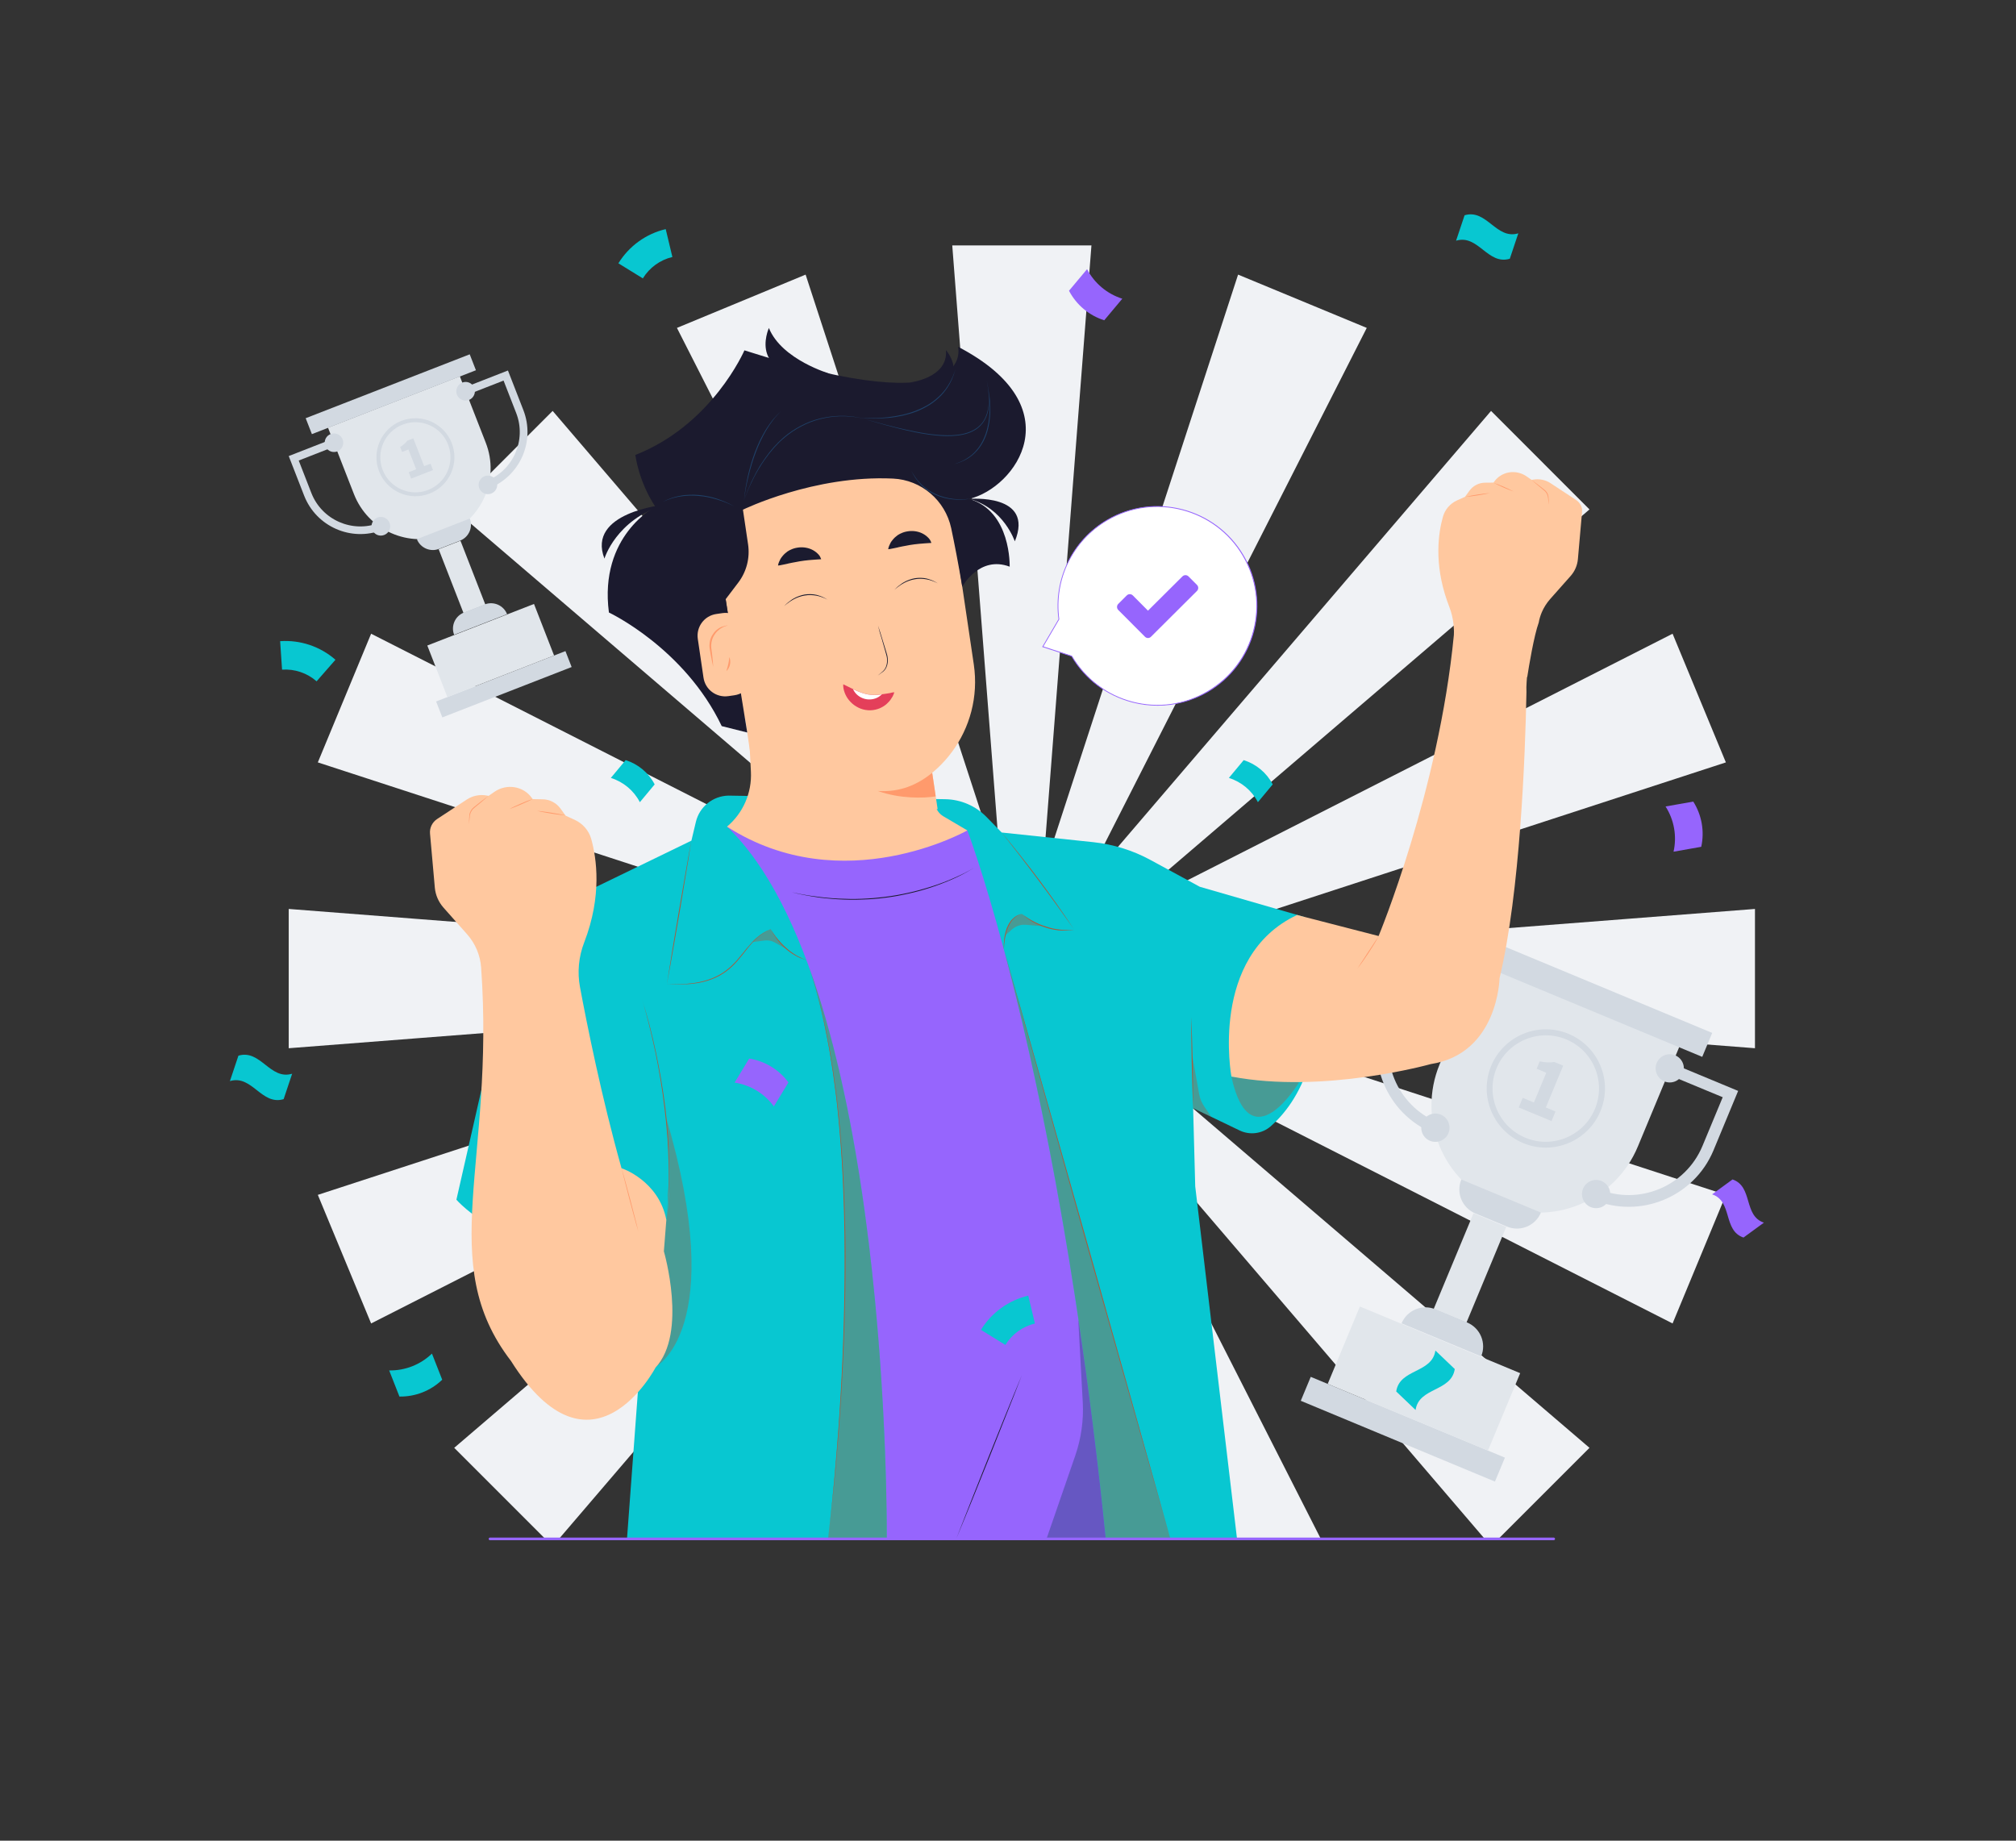 <?xml version="1.0" encoding="utf-8"?>
<!-- Generator: Adobe Illustrator 24.1.2, SVG Export Plug-In . SVG Version: 6.00 Build 0)  -->
<svg version="1.1" xmlns="http://www.w3.org/2000/svg" xmlns:xlink="http://www.w3.org/1999/xlink" x="0px" y="0px"
	 viewBox="0 0 2300 2100" style="enable-background:new 0 0 2300 2100;" xml:space="preserve">
<rect x="0" y="0" width="2300" height="2100" fill="#333333" stroke="none"/>
<style type="text/css">
	.st0{clip-path:url(#SVGID_2_);}
	.st1{clip-path:url(#SVGID_4_);}
	.st2{fill:#F0F2F5;}
	.st3{fill:#E1E6EB;}
	.st4{fill:#D2D9E1;}
	.st5{fill:#08C7D1;}
	.st6{fill:#9665FD;}
	.st7{fill:#FFC89F;}
	.st8{fill:#FF9A6C;}
	.st9{fill:#1B1B2F;}
	.st10{fill:#E43F5A;}
	.st11{fill:#FFFFFF;}
	.st12{fill:#1B1A2E;}
	.st13{fill:#1F4168;}
	.st14{opacity:0.4;}
	.st15{fill:#A65B3C;}
	.st16{display:none;}
	.st17{display:inline;fill:#1F4168;}
	.st18{display:inline;fill:#112E4C;}
</style>
<g id="BACK">
	<g>
		<defs>
			<rect id="SVGID_1_" width="2300" height="2100"/>
		</defs>
		<clipPath id="SVGID_2_">
			<use xlink:href="#SVGID_1_"  style="overflow:visible;"/>
		</clipPath>
		<g class="st0">
			<g>
				<g>
					<defs>
						<rect id="SVGID_3_" x="329.4" y="280" width="1672.9" height="1475.7"/>
					</defs>
					<clipPath id="SVGID_4_">
						<use xlink:href="#SVGID_3_"  style="overflow:visible;"/>
					</clipPath>
					<g class="st1">
						<g>
							<polygon class="st2" points="2002.2,1037 1285.2,1092.7 1969,869.8 1908.2,723 1267.1,1048.8 1813.4,581.2 1701.1,468.8 
								1233.5,1015.2 1559.3,374.1 1412.5,313.3 1189.6,997 1245.2,280 1086.4,280 1142,997 919.1,313.3 772.3,374.1 1098.1,1015.2 
								630.5,468.8 518.2,581.2 1064.5,1048.8 423.4,723 362.6,869.8 1046.3,1092.7 329.4,1037 329.4,1195.9 1046.3,1140.2 
								362.6,1363.2 423.4,1509.9 1064.5,1184.1 518.2,1651.8 630.5,1764.1 1098.1,1217.7 772.3,1858.8 919.1,1919.6 1142,1235.9 
								1086.4,1952.9 1245.2,1952.9 1189.6,1235.9 1412.5,1919.6 1559.3,1858.8 1233.5,1217.7 1701.1,1764.1 1813.4,1651.8 
								1267.1,1184.1 1908.2,1509.9 1969,1363.2 1285.2,1140.2 2002.2,1195.9 							"/>
						</g>
					</g>
				</g>
			</g>
			<g>
				<g>
					<g>
						<g>
							
								<rect x="1658.3" y="1387.4" transform="matrix(0.923 0.384 -0.384 0.923 683.235 -533.157)" class="st3" width="40.5" height="118.5"/>
						</g>
					</g>
					<g>
						<g>
							<path class="st3" d="M1916,1194l-226.1-93.9l-47.4,114c-25.9,62.4,3.7,134.1,66.1,160l0,0c62.4,25.9,134.1-3.7,160-66.1
								L1916,1194z"/>
						</g>
					</g>
					<g>
						<g>
							
								<rect x="1482" y="1615.9" transform="matrix(0.923 0.384 -0.384 0.923 748.013 -489.744)" class="st4" width="240" height="29.6"/>
						</g>
					</g>
					<g>
						<g>
							<path class="st4" d="M1689.8,1547.5l-90.8-37.7l0,0c6.3-15.1,23.6-22.3,38.7-16l36.1,15
								C1688.9,1515.1,1696.1,1532.4,1689.8,1547.5L1689.8,1547.5z"/>
						</g>
					</g>
					<g>
						<g>
							<path class="st4" d="M1719.3,1399.4l-36.1-15c-15.1-6.3-22.3-23.6-16-38.7l0,0l90.8,37.7l0,0
								C1751.7,1398.5,1734.4,1405.7,1719.3,1399.4z"/>
						</g>
					</g>
					<g>
						<g>
							
								<rect x="1656.3" y="1118.6" transform="matrix(0.923 0.384 -0.384 0.923 573.039 -607.017)" class="st4" width="304.6" height="29.6"/>
						</g>
					</g>
					<g>
						<g>
							
								<rect x="1527" y="1525" transform="matrix(0.923 0.384 -0.384 0.923 727.658 -503.387)" class="st3" width="198.1" height="95.7"/>
						</g>
					</g>
					<g>
						<g>
							<g>
								
									<ellipse transform="matrix(0.924 -0.382 0.382 0.924 -321.281 819.824)" class="st4" cx="1905.2" cy="1219.5" rx="16.1" ry="16.1"/>
							</g>
						</g>
						<g>
							<g>
								
									<ellipse transform="matrix(0.111 -0.994 0.994 0.111 264.42 3020.905)" class="st4" cx="1820.8" cy="1362.6" rx="16.1" ry="16.1"/>
							</g>
						</g>
						<g>
							<g>
								<path class="st4" d="M1818.2,1368.9l5.2-12.4c46.3,19.2,99.6-2.8,118.9-49.1l23.1-55.6l-62.7-26l5.2-12.4l75.1,31.2
									l-28.2,68C1932.6,1365.6,1871.4,1390.9,1818.2,1368.9z"/>
							</g>
						</g>
						<g>
							<g>
								
									<ellipse transform="matrix(6.741238e-02 -0.998 0.998 6.741238e-02 443.021 2725.369)" class="st4" cx="1679.4" cy="1125.7" rx="16.1" ry="16.1"/>
							</g>
						</g>
						<g>
							<g>
								<path class="st4" d="M1622.7,1280.4c-3.4,8.2,0.5,17.7,8.7,21.1c8.2,3.4,17.7-0.5,21.1-8.7c3.4-8.2-0.5-17.7-8.7-21.1
									C1635.5,1268.2,1626.1,1272.1,1622.7,1280.4z"/>
							</g>
						</g>
						<g>
							<g>
								<path class="st4" d="M1635,1292.7c-53.2-22.1-78.4-83.3-56.4-136.4l28.2-68l75.1,31.2l-5.2,12.4l-62.7-26l-23.1,55.6
									c-19.2,46.3,2.8,99.6,49.1,118.9L1635,1292.7z"/>
							</g>
						</g>
					</g>
					<g>
						<g>
							<path class="st4" d="M1737.7,1304.1c-34.3-14.3-50.7-53.8-36.4-88.2c14.3-34.3,53.8-50.7,88.2-36.4s50.7,53.8,36.4,88.2
								C1811.6,1302.1,1772,1318.4,1737.7,1304.1z M1786.8,1185.8c-30.9-12.8-66.5,1.9-79.4,32.8c-12.8,30.9,1.9,66.5,32.8,79.4
								s66.5-1.9,79.4-32.8C1832.5,1234.2,1817.8,1198.6,1786.8,1185.8z"/>
						</g>
					</g>
					<g>
						<g>
							<g>
								<path class="st4" d="M1737.2,1252.5l12.8,5.3l14.1-33.9l-11-4.6l3.5-8.4c6.8,1.4,11.6,1.5,16.8,0.7l10,4.2l-19.8,47.7
									l11,4.6l-4.5,10.9l-37.4-15.5L1737.2,1252.5z"/>
							</g>
						</g>
					</g>
				</g>
				<g>
					<g>
						<g>
							
								<rect x="513.7" y="618.8" transform="matrix(0.932 -0.363 0.363 0.932 -202.94 236.332)" class="st3" width="26.7" height="78.2"/>
						</g>
					</g>
					<g>
						<g>
							<path class="st3" d="M524.6,429.3l-150.4,58.6l29.6,75.8c16.2,41.5,63,62.1,104.5,45.9l0,0c41.5-16.2,62.1-63,45.9-104.5
								L524.6,429.3z"/>
						</g>
					</g>
					<g>
						<g>
							
								<rect x="495.7" y="770.6" transform="matrix(0.932 -0.363 0.363 0.932 -244.162 262.032)" class="st4" width="158.3" height="19.5"/>
						</g>
					</g>
					<g>
						<g>
							<path class="st4" d="M578.5,700.7l-60.4,23.5l0,0c-3.9-10,1.1-21.4,11.1-25.3l24-9.4C563.3,685.7,574.6,690.7,578.5,700.7
								L578.5,700.7z"/>
						</g>
					</g>
					<g>
						<g>
							<path class="st4" d="M524.9,616.8l-24,9.4c-10,3.9-21.4-1.1-25.3-11.1l0,0l60.4-23.5v0C539.9,601.6,534.9,612.9,524.9,616.8z
								"/>
						</g>
					</g>
					<g>
						<g>
							
								<rect x="345.4" y="439.8" transform="matrix(0.932 -0.363 0.363 0.932 -132.811 192.609)" class="st4" width="200.8" height="19.5"/>
						</g>
					</g>
					<g>
						<g>
							
								<rect x="494.5" y="710.3" transform="matrix(0.932 -0.363 0.363 0.932 -231.208 253.956)" class="st3" width="130.6" height="63.1"/>
						</g>
					</g>
					<g>
						<g>
							<g>
								<path class="st4" d="M541.1,442.5c2.1,5.5-0.6,11.6-6,13.8s-11.6-0.6-13.8-6c-2.1-5.5,0.6-11.6,6-13.8
									C532.8,434.3,538.9,437,541.1,442.5z"/>
							</g>
						</g>
						<g>
							<g>
								
									<ellipse transform="matrix(0.428 -0.904 0.904 0.428 -181.392 819.473)" class="st4" cx="556.4" cy="553" rx="10.6" ry="10.6"/>
							</g>
						</g>
						<g>
							<g>
								<path class="st4" d="M558,557.1l-3.2-8.3c30.8-12,46.1-46.8,34.1-77.6l-14.4-37l-41.7,16.3l-3.2-8.3l49.9-19.5l17.6,45.2
									C610.9,503.3,593.3,543.3,558,557.1z"/>
							</g>
						</g>
						<g>
							<g>
								
									<ellipse transform="matrix(0.287 -0.958 0.958 0.287 -211.996 725.096)" class="st4" cx="380.9" cy="504.9" rx="10.6" ry="10.6"/>
							</g>
						</g>
						<g>
							<g>
								<path class="st4" d="M424.6,604.3c2.1,5.5,8.3,8.2,13.8,6s8.2-8.3,6-13.8c-2.1-5.5-8.3-8.2-13.8-6
									C425.2,592.7,422.4,598.9,424.6,604.3z"/>
							</g>
						</g>
						<g>
							<g>
								<path class="st4" d="M436.1,604.6c-35.4,13.8-75.3-3.8-89.1-39.1l-17.6-45.2l49.9-19.5l3.2,8.3l-41.7,16.3l14.4,37
									c12,30.8,46.8,46.1,77.6,34.1L436.1,604.6z"/>
							</g>
						</g>
					</g>
					<g>
						<g>
							<path class="st4" d="M490.1,563.1c-22.8,8.9-48.7-2.4-57.6-25.3c-8.9-22.8,2.4-48.7,25.3-57.6c22.8-8.9,48.7,2.4,57.6,25.3
								C524.3,528.4,513,554.2,490.1,563.1z M459.4,484.4c-20.6,8-30.8,31.3-22.8,51.8c8,20.6,31.3,30.8,51.8,22.8
								c20.6-8,30.8-31.3,22.8-51.8C503.3,486.6,480,476.4,459.4,484.4z"/>
						</g>
					</g>
					<g>
						<g>
							<g>
								<path class="st4" d="M466.3,538.7l8.5-3.3l-8.8-22.6l-7.3,2.8l-2.2-5.6c3.9-2.4,6.2-4.6,8.3-7.3l6.7-2.6l12.4,31.7l7.3-2.8
									l2.8,7.3l-24.9,9.7L466.3,538.7z"/>
							</g>
						</g>
					</g>
				</g>
			</g>
		</g>
	</g>
</g>
<g id="CHARACTER">
	<g>
		<g>
			<path class="st5" d="M1411.3,1755.7l-47.7-402.2l-2.4-89.3l53,25.5c11.8,5.7,25.8,3.8,35.6-4.8c28.8-25.3,77.3-92.1,38.8-238.6
				l-119.8-34.6l-56.3-30.6c-20.2-11-42.5-17.9-65.4-20.3l-104.3-11l-17.3-17.7c-12.4-12.7-29.3-20-47-20.3L831,907.7
				c-17.7,0.4-33,12.7-37.1,30l-5.1,21.4l-196.6,95.4l-71.5,314.2c0,0,56.8,67.7,217.1,83.7l-22.5,303.5H1411.3z"/>
		</g>
		<g>
			<path class="st6" d="M1261.6,1755.7h-249.9c0,0,5.6-632.8-182.3-812.6l274.2,4.3c0,0,71.2,184.5,127.1,560.2
				C1241.9,1582.7,1252.4,1665.4,1261.6,1755.7z"/>
		</g>
		<g>
			<path class="st7" d="M1103.6,947.4c0,0-141.8,80.6-274.2-4.3c18.4-15.4,28.5-38.6,27.3-62.6l-4.1-80.1l200.6,15.6l10.1,75.2
				l3.3,24.2l0.3,1.9c0.8,5.8,4.2,10.9,9.2,13.9L1103.6,947.4z"/>
		</g>
		<g>
			<g>
				<g>
					<g>
						<polygon class="st7" points="1045.7,761 1069.7,923.1 866.5,930.3 845.8,790.6 						"/>
					</g>
					<g>
						<path class="st7" d="M997.6,911L997.6,911c-73.5,10.9-141.9-39.9-152.8-113.4L820.7,635c-10.9-73.5,39.9-141.9,113.4-152.8h0
							c73.5-10.9,141.9,39.9,152.8,113.4l24.1,162.6C1121.8,831.7,1071.1,900.1,997.6,911z"/>
					</g>
					<g>
						<path class="st8" d="M1063.5,881.7l4,26.9c-13.8,2.1-40.6,2.9-66-6.2C1027.3,904.1,1047,895,1063.5,881.7z"/>
					</g>
				</g>
				<g>
					<g>
						<g>
							<path class="st9" d="M1069.9,665.6c-1.9-1.1-4-2.1-6.1-2.8c-2.1-0.8-4.3-1.4-6.5-1.8c-4.4-0.8-8.9-1-13.3-0.2
								c-4.4,0.7-8.7,2.2-12.6,4.3c-3.9,2.1-7.6,4.8-11,7.8c0.8-0.8,1.6-1.6,2.4-2.4c0.9-0.7,1.7-1.5,2.6-2.2c0.9-0.7,1.8-1.4,2.7-2
								l1.4-1l1.5-0.9c2-1.2,4-2.1,6.2-2.9c2.1-0.8,4.4-1.4,6.6-1.8c4.5-0.7,9.2-0.6,13.6,0.4C1061.9,661.3,1066.2,663,1069.9,665.6
								z"/>
						</g>
					</g>
					<g>
						<g>
							<path class="st9" d="M944.1,684.2c-1.9-1.1-4-2.1-6.1-2.8c-2.1-0.8-4.3-1.4-6.5-1.8c-4.4-0.8-8.9-1-13.3-0.2
								c-4.4,0.7-8.7,2.2-12.6,4.3c-3.9,2.1-7.6,4.8-11,7.8c0.8-0.8,1.6-1.6,2.4-2.4c0.9-0.7,1.7-1.5,2.6-2.2c0.9-0.7,1.8-1.4,2.7-2
								l1.4-1l1.5-0.9c2-1.2,4-2.1,6.2-2.9c2.1-0.8,4.4-1.4,6.6-1.8c4.5-0.7,9.2-0.6,13.6,0.4C936.2,679.9,940.4,681.6,944.1,684.2z
								"/>
						</g>
					</g>
					<g>
						<path class="st9" d="M1001.7,713.7c1.7,5,3.3,10,4.8,15c1.6,5,3,10,4.6,15c0.4,1.3,0.7,2.5,1.1,3.8c0.3,1.3,0.5,2.6,0.6,4
							c0.2,2.7,0,5.4-0.8,7.9c-0.8,2.5-2.2,5-4.3,6.7c-2.1,1.6-4.2,3.2-6.3,4.7c2-1.7,4-3.4,6-5.1c1.9-1.7,3.2-4.1,3.9-6.5
							c0.7-2.5,0.9-5.1,0.7-7.6c-0.2-2.6-1-5-1.7-7.5c-1.4-5-2.9-10.1-4.3-15.1C1004.3,723.9,1002.9,718.8,1001.7,713.7z"/>
					</g>
					<g>
						<path class="st10" d="M1020.3,789.8c-0.5,1.7-1.1,3.2-1.9,4.7c-0.8,1.4-1.7,2.8-2.7,4.2c-1.1,1.2-2.1,2.6-3.4,3.7
							c-0.6,0.6-1.3,1.1-1.9,1.7c-0.7,0.5-1.4,1-2.1,1.5c-1.4,1-3.1,1.7-4.7,2.5c-1.7,0.6-3.4,1.3-5.2,1.6
							c-3.6,0.8-7.5,0.9-11.2,0.2c-3.7-0.6-7.2-2-10.3-3.9c-3.1-1.8-5.8-4.2-8-6.8c-2.2-2.6-3.9-5.5-5.1-8.6
							c-0.6-1.6-1.1-3.1-1.4-4.8c-0.3-1.6-0.5-3.3-0.4-5.1c1.6,0.7,3,1.4,4.4,2.1l4,2c1,0.5,1.9,0.9,2.8,1.3
							c0.6,0.3,1.3,0.6,1.9,0.9c0.9,0.4,1.8,0.8,2.6,1.2c4.6,2,8.7,3.3,12.6,4c2,0.4,3.9,0.5,6,0.6c1.1,0.1,2.1,0,3.3,0
							c1.1-0.1,2.3-0.1,3.5-0.3c0.6-0.1,1.2-0.1,1.7-0.2c0.4-0.1,0.8-0.1,1.3-0.2c1.6-0.2,3.2-0.5,4.9-0.7c1.4-0.2,2.9-0.5,4.4-0.7
							C1016.9,790.2,1018.5,789.9,1020.3,789.8z"/>
					</g>
					<g>
						<path class="st11" d="M1006.1,792c-0.1,0.2-0.3,0.3-0.4,0.5c-0.5,0.4-1,0.9-1.5,1.3c-4,3.3-10.1,4.9-15.9,3.9
							c-5.8-1-10.7-4.4-13.5-8.6c-0.6-0.9-1.2-1.9-1.6-2.9c0.6,0.3,1.3,0.6,1.9,0.9c0.9,0.4,1.8,0.8,2.6,1.2c4.6,2,8.7,3.3,12.6,4
							c2,0.4,3.9,0.5,6,0.6c1.1,0.1,2.1,0,3.3,0c1.1-0.1,2.3-0.1,3.5-0.3c0.6-0.1,1.2-0.1,1.7-0.2
							C1005.2,792.1,1005.7,792.1,1006.1,792z"/>
					</g>
					<g>
						<path class="st9" d="M1062.6,619.4l-7.4,0.5c-2.2,0.1-4.3,0.4-6.3,0.5c-4,0.4-7.4,0.8-10.9,1.4c-1.7,0.3-3.5,0.6-5.3,1
							c-0.9,0.1-1.8,0.4-2.8,0.5c-0.9,0.2-1.9,0.4-2.9,0.6c-0.5,0.1-1,0.2-1.5,0.3c-0.5,0.1-1,0.2-1.5,0.4c-1.1,0.2-2.1,0.5-3.3,0.7
							c-1.1,0.2-2.3,0.5-3.5,0.7c-1.2,0.3-2.5,0.5-3.9,0.6c0.2-1.4,0.6-2.7,1.1-3.9c0.5-1.2,1.1-2.4,1.7-3.6
							c0.7-1.1,1.4-2.2,2.3-3.2c0.4-0.5,0.9-1,1.3-1.5c0.5-0.5,0.9-0.9,1.4-1.4c1-0.9,2.1-1.7,3.1-2.5c0.6-0.4,1.1-0.7,1.7-1
							l0.9-0.5l0.9-0.4c2.4-1.2,5.1-2,7.8-2.4c5.4-0.9,11.1-0.2,16,2c2.4,1.1,4.7,2.6,6.6,4.4c1,0.9,1.9,1.9,2.7,3
							C1061.5,616.8,1062.1,618,1062.6,619.4z"/>
					</g>
					<g>
						<path class="st9" d="M936.9,638l-7.4,0.5c-2.2,0.1-4.3,0.4-6.3,0.5c-4,0.4-7.4,0.8-10.9,1.4c-1.7,0.3-3.5,0.6-5.3,1
							c-0.9,0.1-1.8,0.4-2.8,0.5c-0.9,0.2-1.9,0.4-2.9,0.6c-0.5,0.1-1,0.2-1.5,0.3c-0.5,0.1-1,0.2-1.5,0.4c-1.1,0.2-2.1,0.5-3.3,0.7
							c-1.1,0.2-2.3,0.5-3.5,0.7c-1.2,0.3-2.5,0.5-3.9,0.6c0.2-1.4,0.6-2.7,1.1-3.9c0.5-1.2,1.1-2.4,1.7-3.6
							c0.7-1.1,1.4-2.2,2.3-3.2c0.4-0.5,0.9-1,1.3-1.5c0.5-0.5,0.9-0.9,1.4-1.4c1-0.9,2.1-1.7,3.1-2.5c0.6-0.4,1.1-0.7,1.7-1
							l0.9-0.5l0.9-0.4c2.4-1.2,5.1-2,7.8-2.4c5.4-0.9,11.1-0.2,16,2c2.4,1.1,4.7,2.6,6.6,4.4c1,0.9,1.9,1.9,2.7,3
							C935.7,635.4,936.4,636.6,936.9,638z"/>
					</g>
				</g>
			</g>
			<g>
				<path class="st12" d="M1097.8,669.4c0,0,19.4-36,54.1-22.9c0,0,2-63.3-46.2-77.3c52.7-12.4,120-104.5-12.7-173.6
					c0,0,23.2,89.8-243.7,4.1c0,0-36.7,85-124.4,119.3c0,0,3.2,29.4,22.8,59.2c0,0-64.5,32.7-53,120.6c0,0,86.1,40.4,128.7,129.6
					l29.1,7.3l-24.6-152.1l14.5-19.1c9.3-12.3,13.3-27.9,11.1-43.2l-5.9-39.8c0,0,81.1-39.7,171.2-35.5
					c32.4,1.5,59.6,24.9,66.4,56.6C1089,620.6,1093.4,643.2,1097.8,669.4z"/>
			</g>
			<g>
				<g>
					<g>
						<g>
							<path class="st7" d="M831,794.2l6.9-1c13.7-2,23.1-14.7,21.1-28.4l-6.5-44.2c-2-13.7-14.7-23.1-28.4-21.1l-6.9,1
								c-13.7,2-23.1,14.7-21.1,28.4l6.5,44.2C804.6,786.8,817.3,796.2,831,794.2z"/>
						</g>
					</g>
					<g>
						<g>
							<path class="st8" d="M830.4,713.5c-2.3,0.6-4.6,1.4-6.6,2.6c-2.1,1.1-3.9,2.6-5.6,4.2c-1.6,1.6-3,3.6-4.1,5.6
								c-0.6,1-1,2.1-1.4,3.2l-0.5,1.7c-0.2,0.5-0.2,1.1-0.4,1.7c-0.4,2.3-0.6,4.6-0.3,6.9c0.2,2.3,0.6,4.8,0.9,7.1
								c0.6,4.8,1.1,9.6,1.3,14.4c-1.1-4.7-2-9.4-2.9-14.2c-0.2-1.2-0.4-2.4-0.6-3.6c-0.2-1.2-0.4-2.3-0.6-3.6
								c-0.4-2.5-0.2-5,0.2-7.5c0.5-2.5,1.3-4.8,2.6-7c1.3-2.2,2.8-4.2,4.6-5.8c1.9-1.7,3.9-3,6.2-4
								C825.6,714.3,828,713.7,830.4,713.5z"/>
						</g>
					</g>
					<g>
						<g>
							<path class="st8" d="M828.7,765.6l1.2-4c0.4-1.3,0.7-2.6,1-3.9c0.3-1.3,0.5-2.6,0.7-3.9l0.5-4.1c0.6,1.3,0.9,2.7,1,4.2
								c0.1,1.4,0,2.9-0.3,4.3c-0.3,1.4-0.8,2.8-1.5,4C830.6,763.5,829.8,764.7,828.7,765.6z"/>
						</g>
					</g>
				</g>
			</g>
			<g>
				<path class="st12" d="M1105.8,569.2c0,0,74.6-6.7,52,48.4C1157.7,617.6,1145.2,579.6,1105.8,569.2z"/>
			</g>
			<g>
				<path class="st12" d="M757.4,575.9c0,0-88.3,8.8-67.8,61.4C689.6,637.3,702.4,593.5,757.4,575.9z"/>
			</g>
			<g>
				<path class="st12" d="M947.1,426.5c0,0-55.1-15.8-69.9-52.3C877.3,374.1,848.6,436.5,947.1,426.5z"/>
			</g>
			<g>
				<path class="st12" d="M1037.8,436.4c0,0,44.3-4.9,41.4-37C1079.2,399.4,1115.6,442.1,1037.8,436.4z"/>
			</g>
			<g>
				<path class="st13" d="M837.9,577.9c-3.1-1.7-6.4-3.2-9.7-4.5c-3.3-1.3-6.6-2.5-10-3.5c-6.8-2-13.8-3.6-20.8-4.1
					c-7-0.7-14.2-0.5-21.2,0.6c-1.8,0.2-3.5,0.7-5.2,1c-1.7,0.5-3.4,0.8-5.1,1.4c-3.4,1-6.7,2.4-9.9,3.8c6.3-3.3,13.1-5.8,20.2-7
					c3.5-0.7,7.1-1,10.7-1.1c3.6-0.2,7.2,0,10.7,0.3c3.6,0.3,7.1,0.9,10.6,1.6c3.5,0.7,7,1.6,10.4,2.8
					C825.1,571.4,831.8,574.2,837.9,577.9z"/>
			</g>
			<g>
				<path class="st13" d="M986.8,478.1c-7.4-2.1-15.1-2.9-22.8-3.2c-7.7-0.2-15.3,0.5-22.9,2c-7.5,1.5-14.9,3.8-21.8,7
					c-7,3.2-13.6,7.1-19.7,11.7l-4.5,3.6c-1.5,1.2-2.9,2.6-4.3,3.8c-0.7,0.7-1.5,1.3-2.1,2l-2,2.1l-2,2.1l-1,1
					c-0.3,0.4-0.6,0.7-0.9,1.1l-3.7,4.4l-0.9,1.1l-0.9,1.1l-1.7,2.3l-1.7,2.3c-0.6,0.8-1.2,1.5-1.7,2.3l-3.2,4.8
					c-8.4,12.9-14.9,26.9-20.2,41.3l4-10.8c1.5-3.5,3-7.1,4.5-10.6c1.7-3.4,3.4-6.9,5.2-10.3l2.9-5l1.4-2.5c0.5-0.8,1-1.6,1.6-2.4
					l3.2-4.8c0.5-0.8,1.1-1.6,1.7-2.4l1.7-2.3l1.7-2.3l0.9-1.2l0.9-1.1l3.7-4.4c0.3-0.4,0.6-0.7,0.9-1.1l1-1l2-2.1l2-2.1
					c0.7-0.7,1.4-1.3,2.1-2c1.4-1.3,2.8-2.6,4.3-3.9l4.5-3.6c6.2-4.6,12.9-8.6,19.9-11.8c7-3.2,14.5-5.5,22-6.9
					C956.2,473.4,972.1,473.8,986.8,478.1z"/>
			</g>
			<g>
				<path class="st13" d="M1106.6,569c-6.5,1.3-13.3,1.4-19.9,0.7c-6.6-0.7-13.2-2.4-19.3-5.1c-3-1.4-6-3-8.8-4.9
					c-2.7-1.9-5.3-4-7.7-6.4c-4.7-4.8-8.5-10.4-11.4-16.4l1.3,2.2c0.4,0.7,0.8,1.5,1.3,2.1c0.9,1.4,1.8,2.8,2.8,4.1
					c1.9,2.7,4.2,5.1,6.5,7.5c2.4,2.3,5,4.4,7.7,6.2c2.8,1.8,5.6,3.4,8.7,4.8c6,2.7,12.5,4.4,19,5.3c3.3,0.4,6.6,0.6,9.9,0.6
					C1100,569.6,1103.3,569.4,1106.6,569z"/>
			</g>
			<g>
				<path class="st13" d="M848.8,570.8c0.8-9.3,2.4-18.6,4.4-27.8c2.1-9.2,4.8-18.2,8-27c1.7-4.4,3.5-8.7,5.5-13
					c2.1-4.2,4.3-8.4,6.7-12.4c2.5-4,5.2-7.8,8.1-11.5c3-3.6,6.2-7,9.7-10.2c-3.3,3.3-6.5,6.8-9.3,10.5c-2.8,3.7-5.4,7.6-7.8,11.6
					c-2.3,4-4.5,8.2-6.5,12.4c-2,4.2-3.8,8.5-5.4,12.9c-3.3,8.7-6,17.7-8.2,26.8c-1.1,4.5-2.1,9.1-3,13.7
					C850.1,561.6,849.4,566.2,848.8,570.8z"/>
			</g>
			<g>
				<path class="st13" d="M979.2,476.3c5.6,0.6,11.2,0.7,16.8,0.7c5.6,0,11.2-0.4,16.8-1c11.1-1.3,22.2-3.5,32.6-7.7
					c5.2-2,10.2-4.5,15-7.5c4.7-3,9-6.6,13-10.6c7.8-8,13.3-18.1,16.6-28.8l-1.2,4l-0.6,2l-0.8,2l-1.6,3.9l-1.9,3.8
					c-0.6,1.3-1.4,2.4-2.1,3.6c-0.8,1.2-1.4,2.4-2.3,3.5l-2.6,3.4l-2.8,3.2c-3.9,4.1-8.3,7.7-13,10.8c-4.8,3-9.8,5.6-15.1,7.7
					c-5.2,2.1-10.7,3.6-16.2,4.9c-5.5,1.2-11.1,2.1-16.7,2.6C1001.7,477.8,990.4,477.8,979.2,476.3z"/>
			</g>
			<g>
				<path class="st13" d="M1127.4,443.5c1.9,8.5,2.6,17.3,2.4,26c-0.1,4.4-0.5,8.7-1.2,13c-0.7,4.3-1.7,8.6-3.1,12.7
					c-1.4,4.1-3.3,8.1-5.6,11.9c-2.3,3.8-5.1,7.2-8.3,10.2c-6.3,6.1-14.5,10-22.9,12.2c4.1-1.4,8.2-2.8,12-5.1l1.4-0.8l1.4-0.9
					c0.9-0.6,1.8-1.2,2.7-1.8l2.5-2c0.8-0.7,1.6-1.5,2.4-2.2c3-3,5.8-6.4,8-10.1c2.2-3.7,4-7.7,5.4-11.7c2.8-8.2,4.1-16.8,4.5-25.5
					c0.2-4.3,0.1-8.7-0.2-13C1128.6,452.1,1128.2,447.8,1127.4,443.5z"/>
			</g>
			<g>
				<path class="st13" d="M1125.7,433.8c1.7,7.8,2.9,15.7,2.8,23.6c-0.1,4-0.4,8-1.3,11.9c-0.9,3.9-2.3,7.7-4.5,11.1
					c-1,1.7-2.3,3.3-3.7,4.8c-1.4,1.5-2.9,2.8-4.5,4c-3.3,2.3-7,4.1-10.8,5.3c-3.8,1.2-7.8,2-11.7,2.4c-4,0.5-8,0.6-12,0.6
					c-8-0.1-15.9-1-23.8-2.2c-7.9-1.2-15.7-2.8-23.4-4.6c-7.7-1.8-15.4-3.8-23.1-5.9c-7.7-2.1-15.3-4.4-22.9-6.6
					c7.7,2.1,15.3,4.2,23,6.2c7.7,2,15.4,3.9,23.1,5.6c7.8,1.7,15.5,3.3,23.4,4.5c7.8,1.2,15.7,2,23.7,2.1c4,0.1,7.9-0.1,11.8-0.5
					c3.9-0.4,7.8-1.2,11.6-2.4c3.8-1.2,7.3-2.9,10.6-5.1c3.2-2.3,6-5.1,8.1-8.5c2.1-3.3,3.5-7,4.5-10.8c1-3.8,1.4-7.8,1.5-11.7
					C1128.3,449.5,1127.2,441.6,1125.7,433.8z"/>
			</g>
		</g>
		<g class="st14">
			<path class="st15" d="M1482,1234.9c0,0-55.3,92.4-77.1-6.3L1482,1234.9z"/>
		</g>
		<g class="st14">
			<path class="st15" d="M1011.7,1755.7h-67c0,0,55.4-424-21.2-650.9C1015.2,1359.3,1011.7,1755.7,1011.7,1755.7z"/>
		</g>
		<g class="st14">
			<path class="st15" d="M1335.3,1755.7h-73.6c-32.6-319.3-81.6-542.6-116.3-672.4C1219.2,1344.7,1335.3,1755.7,1335.3,1755.7z"/>
		</g>
		<g class="st14">
			<path class="st15" d="M1361.2,1264.2l20.7,10l-7.8-11.5c-3.1-4.5-5.2-9.6-6.1-15l-7.9-44.1L1361.2,1264.2z"/>
		</g>
		<g class="st14">
			<path class="st15" d="M759.7,1274c0,0,8.4,72.5,0.5,117.8l-22.5,60.5l9.9,107.2C747.7,1559.5,831.9,1517.7,759.7,1274z"/>
		</g>
		<g class="st14">
			<path class="st15" d="M879.2,1060c0,0,7.5,14.2,19.3,23.5l-14.5-8.2c-3.5-2-7.7-2.8-11.7-2.3l-13.8,1.8
				C858.5,1074.8,866.6,1065.1,879.2,1060z"/>
		</g>
		<g class="st14">
			<path class="st15" d="M1165.8,1042.7c0,0,11.8,9.6,24.9,14.1l-20.3-1.7c-5.8-0.5-11.4,1.4-15.8,5.2l-7.8,6.9
				C1146.8,1067.2,1149.8,1047.4,1165.8,1042.7z"/>
		</g>
		<g class="st14">
			<path class="st13" d="M1261.6,1755.7h-67.7l32.9-95.2c6.7-19.5,9.6-40.1,8.5-60.7l-5.1-93.5l0.4,1.3
				C1241.9,1582.7,1252.4,1665.4,1261.6,1755.7z"/>
		</g>
		<g>
			<path class="st15" d="M760.8,1122.9c2.9,0,5.9,0.1,8.8,0.1l4.4-0.1l2.2,0l2.2-0.1l4.4-0.3l4.4-0.5l2.2-0.2l2.2-0.3
				c1.4-0.2,2.9-0.4,4.3-0.7c5.8-1.1,11.4-2.6,16.8-4.8c5.4-2.2,10.6-5,15.2-8.5c4.7-3.5,8.9-7.5,12.8-11.9
				c3.9-4.4,7.4-9.1,11.2-13.6c3.8-4.5,7.6-9,12.2-12.8c4.5-3.8,9.6-6.9,15.1-9.1c-5.4,2.4-10.4,5.6-14.8,9.4
				c-4.4,3.8-8.2,8.3-11.9,12.9c-3.6,4.6-7.2,9.3-11.1,13.7c-3.9,4.5-8.1,8.6-12.9,12.1c-9.5,7.1-20.9,11.3-32.5,13.3
				C784.4,1123.4,772.6,1123.6,760.8,1122.9z"/>
		</g>
		<g>
			<polygon class="st15" points="788.7,959 785.5,979.5 782.1,1000 775.3,1041 768.2,1082 764.6,1102.4 760.8,1122.9 764.1,1102.3 
				767.4,1081.8 774.3,1040.8 781.4,999.9 785,979.4 			"/>
		</g>
		<g>
			<path class="st15" d="M879.2,1060c1.2,2,2.4,3.9,3.8,5.8c1.3,1.9,2.7,3.7,4.2,5.5c2.9,3.5,6,6.9,9.5,9.9
				c3.3,3.1,7.1,5.8,10.9,8.2l3,1.7l3.1,1.5l1.5,0.8l1.6,0.6l3.2,1.3c-4.4-1.3-8.8-2.8-12.8-5.2c-4-2.3-7.8-5-11.2-8.1
				c-3.4-3.1-6.6-6.5-9.4-10.2C883.8,1068,881.2,1064.1,879.2,1060z"/>
		</g>
		<g>
			<path class="st15" d="M1142.7,949.8c3.8,4.4,7.4,8.8,11.1,13.3c3.6,4.5,7.3,9,10.8,13.5c7.2,9,14.2,18.2,21.1,27.4
				c6.9,9.3,13.7,18.6,20.3,28c6.7,9.4,13.1,19,19.5,28.6c-3.4-4.7-6.6-9.5-10-14.1c-3.3-4.7-6.7-9.4-10.1-14.1l-10.2-14
				c-3.4-4.6-6.8-9.3-10.3-13.9c-6.9-9.3-13.9-18.4-20.9-27.6C1157,967.9,1149.9,958.8,1142.7,949.8z"/>
		</g>
		<g>
			<path class="st15" d="M1165.8,1042.7c2.1,1.7,4.3,3.2,6.6,4.6c1.1,0.7,2.3,1.4,3.4,2.1l3.5,1.9c4.7,2.5,9.7,4.5,14.7,6
				c2.5,0.9,5.1,1.4,7.7,2.1c2.6,0.4,5.2,1,7.9,1.2c1.3,0.1,2.6,0.3,4,0.4l4,0.1c0.7,0,1.3,0.1,2,0l2-0.1l4-0.2
				c-5.3,0.8-10.7,1.2-16,0.7l-2-0.1c-0.7,0-1.3-0.2-2-0.3l-4-0.6c-2.6-0.6-5.3-1.1-7.8-2c-5.1-1.6-10.1-3.7-14.8-6.3
				C1174.2,1049.4,1169.8,1046.3,1165.8,1042.7z"/>
		</g>
		<g>
			<path class="st15" d="M1145.3,1083.3c-0.3-4.1-0.1-8.2,0.4-12.3c0.5-4.1,1.5-8.1,2.9-12c0.7-1.9,1.7-3.8,2.7-5.6
				c1.1-1.8,2.3-3.5,3.8-4.9c1.5-1.5,3.1-2.8,4.9-3.8c1.8-1,3.8-1.7,5.8-2.1c-1.9,0.6-3.8,1.4-5.5,2.5c-1.7,1.1-3.2,2.4-4.6,3.9
				c-2.7,3-4.7,6.6-6.1,10.3c-1.5,3.8-2.4,7.7-3.1,11.7c-0.3,2-0.6,4-0.8,6C1145.5,1079.2,1145.4,1081.3,1145.3,1083.3z"/>
		</g>
		<g>
			<polygon class="st12" points="1090.9,1755.7 1100.1,1732.3 1109.3,1708.9 1127.9,1662.1 1146.7,1615.4 1156.2,1592.1 
				1165.8,1568.9 1156.7,1592.3 1147.4,1615.7 1128.8,1662.5 1110,1709.2 1100.5,1732.5 			"/>
		</g>
		<g>
			<path class="st12" d="M903.3,1017.9l6.6,1.4c2.2,0.4,4.4,1,6.6,1.3l6.6,1.1c1.1,0.2,2.2,0.4,3.3,0.5l3.3,0.4l6.6,0.9
				c2.2,0.2,4.4,0.4,6.7,0.7c4.4,0.5,8.9,0.7,13.4,1c8.9,0.4,17.9,0.6,26.8,0.2c4.5-0.1,8.9-0.5,13.4-0.8c4.4-0.5,8.9-0.8,13.3-1.4
				c17.7-2.2,35.2-6.2,52.2-11.6c8.5-2.7,16.9-5.8,25.1-9.4c8.2-3.6,16.3-7.4,23.9-12.1c-15.1,9.6-31.8,16.6-48.7,22.3
				c-8.5,2.8-17.2,5.2-25.9,7.1c-2.2,0.5-4.4,1-6.6,1.4l-6.6,1.3c-4.4,0.7-8.8,1.5-13.3,2c-4.4,0.6-8.9,1-13.4,1.4
				c-4.5,0.3-8.9,0.6-13.4,0.7c-8.9,0.4-17.9,0.2-26.9-0.3c-4.5-0.3-8.9-0.6-13.4-1.1c-2.2-0.2-4.5-0.5-6.7-0.7l-6.6-1l-3.3-0.5
				c-1.1-0.2-2.2-0.4-3.3-0.6l-6.6-1.2c-2.2-0.4-4.4-0.9-6.6-1.4L903.3,1017.9z"/>
		</g>
		<g>
			<path class="st15" d="M732.1,1138.9c6.6,20.3,11.9,41,16.3,61.9c4.4,20.9,8,42,10.7,63.2c1.2,10.6,2.3,21.2,3,31.9l0.3,4l0.2,4
				c0.1,2.7,0.3,5.3,0.4,8c0.2,5.3,0.4,10.7,0.4,16c0.1,5.3,0,10.7,0,16c0,2.7-0.1,5.3-0.2,8c-0.1,2.7-0.1,5.3-0.3,8l-0.5,8l-0.7,8
				l-0.3,4l-0.4,4l-0.9,8l0.8-8l0.4-4l0.3-4l0.5-8l0.3-8c0.1-2.7,0.2-5.3,0.3-8c0.1-2.7,0.2-5.3,0.2-8c0-5.3,0.1-10.7-0.1-16
				c-0.1-5.3-0.3-10.7-0.5-16c-0.1-2.7-0.3-5.3-0.5-8l-0.2-4l-0.3-4c-0.8-10.6-1.9-21.3-3.2-31.8c-2.5-21.2-6-42.3-10.3-63.2
				c-2.2-10.4-4.6-20.8-7.2-31.2C738,1159.4,735.3,1149,732.1,1138.9z"/>
		</g>
		<g>
			<path class="st15" d="M1361.2,1264.2c-0.4-8.7-0.7-17.3-0.9-26l-0.7-26l-0.4-26l-0.1-13l0-13l0.5,13l0.4,13l0.7,26l0.4,26
				C1361.1,1246.9,1361.2,1255.6,1361.2,1264.2z"/>
		</g>
		<g>
			<path class="st15" d="M944.7,1755.7c3.3-27.1,5.9-54.3,8.3-81.5c2.4-27.2,4.4-54.4,6-81.7c3.2-54.5,4.9-109.1,4.6-163.8
				c0-27.3-0.8-54.6-2-81.9c-1.2-27.3-3.3-54.5-6.1-81.7l-1.1-10.2l-0.6-5.1c-0.2-1.7-0.4-3.4-0.7-5.1l-2.7-20.3
				c-2.1-13.5-4.1-27-6.8-40.4c-5.1-26.8-11.5-53.4-20-79.4c8.7,25.9,15.3,52.5,20.5,79.3c2.7,13.4,4.8,26.9,6.9,40.4l2.7,20.3
				c0.2,1.7,0.5,3.4,0.7,5.1l0.6,5.1l1.1,10.2c2.9,27.2,5,54.4,6.3,81.7c1.3,27.3,2.1,54.6,2.2,81.9c0.2,54.6-1.6,109.3-4.9,163.8
				C956.3,1647.1,951.5,1701.5,944.7,1755.7z"/>
		</g>
		<g>
			<polygon class="st15" points="1335.2,1755.7 1311.3,1671.8 1287.4,1587.7 1239.8,1419.7 1192.5,1251.5 1168.8,1167.4 
				1145.3,1083.3 1169.3,1167.3 1193.1,1251.3 1240.8,1419.4 1288.1,1587.5 1311.7,1671.6 			"/>
		</g>
		<g class="st16">
			<path class="st17" d="M1768.6,643l-149.9-91.7c-11.2-6.8-16.3-20.4-12.4-32.9l36.7-118c3.7-12,18.1-16.9,28.4-9.5l126.7,90.6
				c8.4,6,12.9,16.1,11.8,26.4l-13.4,121.4C1795.1,642.7,1780.1,650.1,1768.6,643z"/>
		</g>
		<g class="st16">
			<path class="st18" d="M1788.5,642.6c-5.7,3.8-13.3,4.4-19.9,0.4l-149.9-91.6c-11.2-6.8-16.3-20.4-12.4-32.9l36.7-118
				c3.7-12,18.1-16.9,28.4-9.5l4,2.9c-6.2,1.1-11.8,5.5-13.9,12.3L1626,520c-3.8,12.1,1.2,25.2,12,31.8l144.8,88.6
				C1784.6,641.5,1786.5,642.2,1788.5,642.6z"/>
		</g>
		<g>
			<path class="st7" d="M760.2,1391.8l-2.8,35.8c0,0,27.2,93.2-9.5,132.6c0,0-72.8,138.9-165-7.6c-86.8-112.9-18.1-225.9-34-448.8
				c-1-14-6.6-27.3-15.9-37.8l-27.2-30.7c-5.5-6.3-8.9-14.1-9.7-22.4l-5.5-61.8c-0.6-6.6,2.5-13,8.1-16.7l33.8-22.2
				c6.7-4.4,14.9-6.1,22.8-4.6l2.1,0.4l6.8-4.7c13.8-9.5,32.9-6.6,42.6,7.1c0.3,0.4,0.6,0.9,0.9,1.3l11.4,0.2
				c8,0.1,15.5,4,20.3,10.5l5.9,8.2l10.5,4.8c9.1,4.2,16,12.1,18.7,21.7c6.1,21.9,12.6,64.7-8,118.1c-6.3,16.2-8,33.9-4.8,51
				c7.9,42.3,24.5,125.2,47.4,206.7C709.2,1332.6,751.7,1347,760.2,1391.8z"/>
		</g>
		<path class="st7" d="M1798.1,570.4l-29.2-19.2c-5.8-3.8-12.9-5.2-19.7-4l-1.8,0.3l-5.9-4.1c-11.9-8.2-28.4-5.7-36.8,6.1
			c-0.3,0.4-0.5,0.8-0.8,1.1l-9.9,0.1c-6.9,0.1-13.4,3.5-17.5,9.1l-5.1,7l-9.1,4.1c-7.9,3.6-13.8,10.4-16.1,18.7
			c-5.1,18-10.4,52.7,4.8,96l1,2.7c0.4,1.1,0.8,2.2,1.2,3.3c0.7,1.8,1.3,3.6,1.9,5.4l0,0l0,0c1.1,3.4,1.9,6.9,2.5,10.4l0,0l0,0
			c0.6,3.5,0.9,7,1.1,10.5l0,0.1v0.2c0.1,1.8,0.1,3.7,0,5.5v0.6c-17.3,178.8-85.9,343.6-85.9,343.6l-93-24
			c-100.5,47.2-74.9,184.3-74.9,184.3c104.7,20.2,227.4-14.2,227.4-14.2c77-12,78.5-98,78.5-98c23.5-98,29.3-254.3,30.7-326.5
			c-0.2-3.4-0.1-7.3,0.2-11.5c0.1-1.9,0.2-3.7,0.4-5.5c0.1,0,0.2-0.1,0.3-0.1c1.8-11.8,7.7-47.4,13.1-62.1l0,0
			c0.7-4.1,1.9-8,3.5-11.8c2.3-5.4,5.5-10.4,9.4-14.9l23.5-26.5c4.8-5.4,7.7-12.2,8.3-19.4l4.7-53.4
			C1805.6,579.1,1802.9,573.6,1798.1,570.4z"/>
		<g>
			<g>
				<path class="st8" d="M1747.4,547.6c2.2,2,4.5,4,6.9,5.9c2.3,2,4.6,3.9,7,5.8c2.4,1.8,4,4.4,4.6,7.3c0.1,0.7,0.2,1.5,0.3,2.2
					l0.2,2.3c0.2,1.5,0.3,3,0.6,4.5c-0.1-3-0.1-6-0.4-9.1c-0.2-1.5-0.8-3-1.6-4.4c-0.8-1.3-1.9-2.5-3.1-3.4
					c-2.4-1.9-4.7-3.8-7.1-5.6C1752.3,551.2,1749.9,549.4,1747.4,547.6z"/>
			</g>
			<g>
				<path class="st8" d="M1703.9,550.8c1.9,1,3.8,1.9,5.7,2.8c1.9,0.9,3.8,1.8,5.7,2.6c1.9,0.8,3.9,1.6,5.8,2.4l2.9,1.1
					c1,0.4,2,0.7,3,1.1c-0.9-0.5-1.9-1-2.8-1.4l-2.8-1.4c-1.9-0.9-3.8-1.7-5.7-2.6c-1.9-0.8-3.9-1.6-5.8-2.4
					C1707.9,552.2,1705.9,551.5,1703.9,550.8z"/>
			</g>
			<g>
				<path class="st8" d="M1671.4,567c2.4-0.2,4.8-0.5,7.1-0.8c2.4-0.3,4.7-0.7,7.1-1c2.4-0.4,4.7-0.8,7-1.2l3.5-0.7
					c1.2-0.3,2.3-0.5,3.5-0.8c-1.2,0.1-2.4,0.2-3.6,0.4l-3.6,0.4c-2.4,0.3-4.7,0.7-7.1,1c-2.4,0.4-4.7,0.8-7,1.2
					C1676.1,566,1673.8,566.5,1671.4,567z"/>
			</g>
		</g>
		<g>
			<path class="st8" d="M1572.8,1068.3c-1.7,3.2-3.6,6.4-5.5,9.5c-1.9,3.1-3.9,6.2-5.9,9.3c-2,3.1-4.1,6.1-6.2,9.1
				c-2.1,3-4.3,5.9-6.6,8.8c1-1.6,2-3.1,3-4.6l3-4.6l6-9.2l6-9.1l3-4.6L1572.8,1068.3z"/>
		</g>
		<g class="st16">
			<path class="st18" d="M1676.1,553.5L1646,535c-2.2-1.4-3.3-4.1-2.5-6.6l7.4-23.7c0.8-2.4,3.6-3.4,5.7-1.9l25.5,18.2
				c1.7,1.2,2.6,3.2,2.4,5.3l-2.7,24.4C1681.4,553.4,1678.4,554.9,1676.1,553.5z"/>
		</g>
		<g>
			<path class="st8" d="M557.5,907.8c-2.6,2.4-5.3,4.6-7.9,6.9c-2.7,2.3-5.4,4.5-8.1,6.7c-2.8,2-4.6,5.1-5.3,8.4
				c-0.2,0.8-0.2,1.7-0.3,2.6l-0.3,2.6c-0.2,1.7-0.4,3.5-0.6,5.2c0.1-3.5,0.2-7,0.5-10.5c0.2-1.8,0.9-3.5,1.8-5.1
				c0.9-1.5,2.2-2.9,3.6-4c2.7-2.2,5.5-4.4,8.2-6.5C551.9,912,554.7,909.8,557.5,907.8z"/>
		</g>
		<g>
			<path class="st8" d="M607.9,911.5c-2.2,1.2-4.3,2.2-6.6,3.2c-2.2,1-4.4,2-6.7,3c-2.2,1-4.5,1.9-6.7,2.8l-3.4,1.3
				c-1.2,0.4-2.3,0.8-3.4,1.2c1.1-0.6,2.2-1.1,3.3-1.7l3.3-1.6c2.2-1,4.4-2,6.7-3c2.2-1,4.5-1.9,6.7-2.8
				C603.3,913.2,605.6,912.3,607.9,911.5z"/>
		</g>
		<g>
			<path class="st8" d="M645.5,930.3c-2.8-0.2-5.5-0.6-8.2-0.9c-2.7-0.3-5.5-0.8-8.2-1.2c-2.7-0.4-5.5-0.9-8.2-1.4l-4.1-0.8
				c-1.4-0.3-2.7-0.6-4.1-0.9c1.4,0.1,2.8,0.3,4.1,0.4l4.1,0.5c2.7,0.3,5.5,0.8,8.2,1.2c2.7,0.4,5.5,0.9,8.2,1.4
				C640.1,929.1,642.8,929.7,645.5,930.3z"/>
		</g>
		<g>
			<path class="st8" d="M728.3,1405.1c-1.8-6-3.5-12-5.1-18c-1.7-6-3.3-12.1-4.9-18.1c-1.6-6.1-3.2-12.1-4.7-18.2l-2.3-9.1
				c-0.7-3-1.5-6.1-2.2-9.1c0.9,3,1.7,6,2.6,9l2.5,9c1.7,6,3.3,12.1,4.9,18.1c1.6,6.1,3.2,12.1,4.7,18.2
				C725.5,1393,726.9,1399,728.3,1405.1z"/>
		</g>
	</g>
</g>
<g id="FRONT">
	<g>
		<g>
			<path class="st6" d="M1772.6,1757.2H559c-0.8,0-1.5-0.7-1.5-1.5s0.7-1.5,1.5-1.5h1213.6c0.8,0,1.5,0.7,1.5,1.5
				S1773.4,1757.2,1772.6,1757.2z"/>
		</g>
		<g>
			<g>
				<g>
					<g>
						<g>
							<g>
								<g>
									<g>
										<path class="st11" d="M1418.3,633.8c-31.7-54-101.2-72.1-155.2-40.5c-40.7,23.9-61,69.1-55,113.1l-18.4,31.3l33,10.8
											c31.7,54,101.2,72.1,155.2,40.5C1431.9,757.3,1450,687.8,1418.3,633.8z"/>
									</g>
								</g>
							</g>
						</g>
					</g>
				</g>
			</g>
			<g>
				<g>
					<g>
						<g>
							<g>
								<g>
									<g>
										<path class="st6" d="M1306.3,726.5l-30.5-30.6c-1.9-1.9-1.9-5,0-6.9l9.7-9.7c1.9-1.9,5-1.9,6.9,0l17.3,17.4l39.3-39.1
											c1.9-1.9,5-1.9,6.9,0l9.7,9.7c1.9,1.9,1.9,5,0,6.9l-52.4,52.2C1311.3,728.4,1308.2,728.4,1306.3,726.5z"/>
									</g>
								</g>
							</g>
						</g>
					</g>
				</g>
			</g>
			<g>
				<g>
					<g>
						<g>
							<g>
								<g>
									<g>
										<path class="st6" d="M1320.7,805.1c-9.6,0-19.3-1.2-28.9-3.7c-29.4-7.7-54-26.3-69.4-52.4l-33.4-10.9l18.6-31.7
											c-6.1-45.6,15.6-90.1,55.3-113.4c54.2-31.8,124.1-13.5,155.9,40.6c15.4,26.2,19.6,56.9,12,86.4
											c-7.7,29.4-26.4,54.1-52.6,69.5C1360.4,799.8,1340.7,805.1,1320.7,805.1z M1190.4,737.5l32.6,10.7l0.1,0.2
											c15.3,26,39.7,44.5,68.9,52.1c29.2,7.6,59.6,3.4,85.6-11.9c26-15.3,44.5-39.7,52.1-68.9c7.6-29.2,3.4-59.6-11.9-85.6
											c-31.5-53.7-100.8-71.8-154.5-40.3c-39.4,23.1-60.9,67.3-54.8,112.6l0,0.2L1190.4,737.5z"/>
									</g>
								</g>
							</g>
						</g>
					</g>
				</g>
			</g>
		</g>
	</g>
</g>
<g id="CONFETTI">
	<g>
		<g>
			<g>
				<path class="st6" d="M1280.4,340.8c-17.3-5.5-31.8-17.6-40.2-33.7c-6.9,8.2-13.7,16.4-20.6,24.6c8.4,16.1,22.8,28.2,40.2,33.7
					C1266.6,357.2,1273.5,349,1280.4,340.8z"/>
			</g>
		</g>
		<g>
			<g>
				<path class="st5" d="M492.8,1544.3c-13.1,12.6-30.6,19.5-48.8,19.2c3.9,9.9,7.8,19.9,11.7,29.8c18.2,0.3,35.7-6.6,48.8-19.2
					C500.6,1564.2,496.7,1554.3,492.8,1544.3z"/>
			</g>
		</g>
		<g>
			<g>
				<path class="st6" d="M1900.2,920.1c9.8,15.3,13.1,33.9,9.1,51.6c10.5-1.9,21.1-3.7,31.6-5.6c3.9-17.7,0.6-36.3-9.1-51.6
					C1921.3,916.4,1910.7,918.3,1900.2,920.1z"/>
			</g>
		</g>
		<g>
			<g>
				<path class="st6" d="M838.1,1235.1c18,2.8,34.1,12.5,44.8,27.2c5.5-9.1,11.1-18.3,16.6-27.4c-10.7-14.6-26.9-24.4-44.8-27.2
					C849.2,1216.8,843.7,1225.9,838.1,1235.1z"/>
			</g>
		</g>
		<g>
			<g>
				<path class="st5" d="M321.8,764c14.4-1,28.6,3.8,39.4,13.3c7.2-8.2,14.3-16.4,21.5-24.6c-17.4-15.2-40.1-22.8-63.1-21.2
					C320.3,742.3,321.1,753.2,321.8,764z"/>
			</g>
		</g>
		<g>
			<g>
				<path class="st5" d="M1661.2,274.6c25.3-7.6,36,28.2,61.3,20.6c3.2-9.7,6.5-19.3,9.7-29c-25.3,7.6-36-28.2-61.3-20.6
					C1667.7,255.3,1664.5,264.9,1661.2,274.6z"/>
			</g>
		</g>
		<g>
			<g>
				<path class="st5" d="M262.3,1233.4c25.3-7.6,36,28.2,61.3,20.6c3.2-9.7,6.5-19.3,9.7-29c-25.3,7.6-36-28.2-61.3-20.6
					C268.8,1214.1,265.5,1223.8,262.3,1233.4z"/>
			</g>
		</g>
		<g>
			<g>
				<path class="st5" d="M1637.6,1540.8c-3.8,26.1-40.8,20.6-44.7,46.7c7.4,7,14.7,14.1,22.1,21.1c3.8-26.1,40.8-20.6,44.7-46.7
					C1652.3,1554.9,1644.9,1547.8,1637.6,1540.8z"/>
			</g>
		</g>
		<g>
			<g>
				<path class="st6" d="M1953.3,1362.6c23.6,7.9,12.2,41.3,35.8,49.3c7.8-5.7,15.5-11.3,23.3-17c-23.6-7.9-12.2-41.3-35.8-49.3
					C1968.9,1351.3,1961.1,1357,1953.3,1362.6z"/>
			</g>
		</g>
		<g>
			<g>
				<path class="st5" d="M1402,887.5c14.3,4.5,26.2,14.4,33.1,27.7c5.6-6.8,11.3-13.5,16.9-20.3c-6.9-13.3-18.9-23.2-33.1-27.7
					C1413.3,874,1407.6,880.8,1402,887.5z"/>
			</g>
		</g>
		<g>
			<g>
				<path class="st5" d="M696.9,887.5c14.3,4.5,26.2,14.4,33.1,27.7c5.6-6.8,11.3-13.5,16.9-20.3c-6.9-13.3-18.9-23.2-33.1-27.7
					C708.2,874,702.5,880.8,696.9,887.5z"/>
			</g>
		</g>
		<g>
			<g>
				<path class="st5" d="M733.4,317.6c7.6-12.3,19.7-21.1,33.7-24.4c-2.5-10.6-5-21.2-7.6-31.8c-22.5,5.3-41.9,19.4-54,39
					C714.9,306.2,724.2,311.9,733.4,317.6z"/>
			</g>
		</g>
		<g>
			<g>
				<path class="st5" d="M1147,1534.4c7.6-12.3,19.7-21.1,33.7-24.4c-2.5-10.6-5-21.2-7.6-31.8c-22.5,5.3-41.9,19.4-54,39
					C1128.5,1523,1137.8,1528.7,1147,1534.4z"/>
			</g>
		</g>
	</g>
</g>
</svg>
